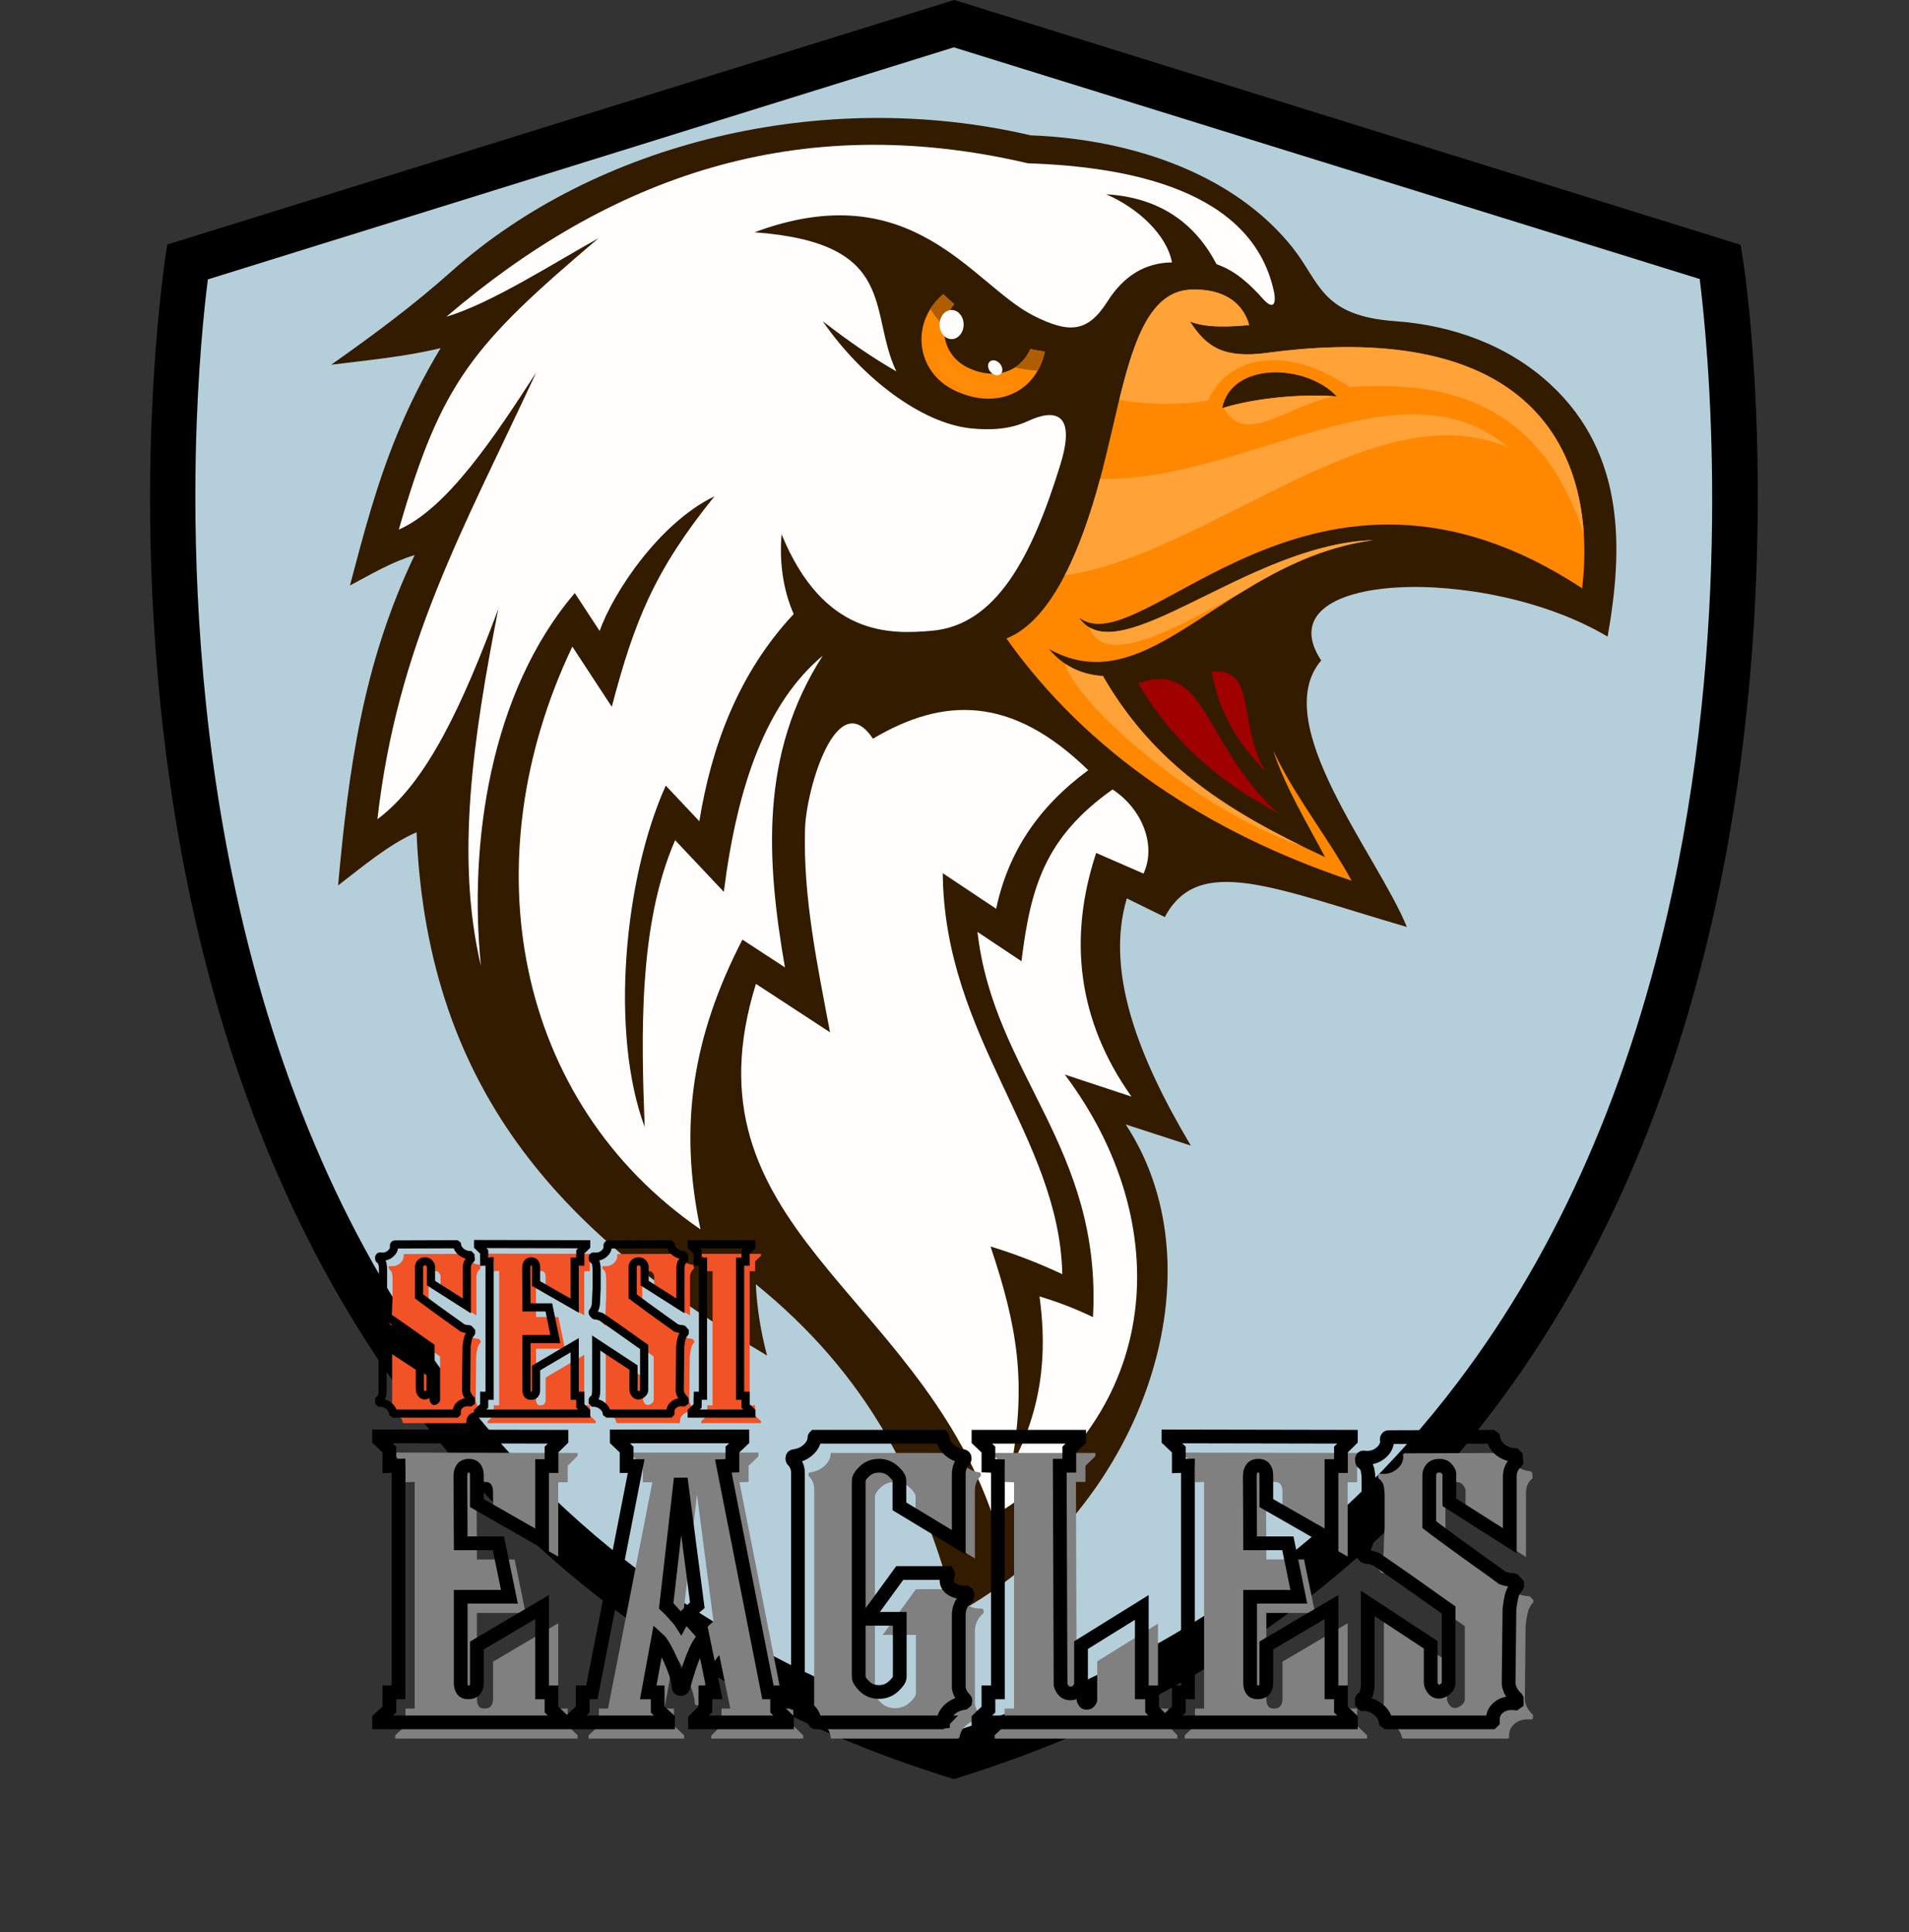 <svg xmlns="http://www.w3.org/2000/svg" xmlns:xlink="http://www.w3.org/1999/xlink" width="1081" zoomAndPan="magnify" viewBox="0 0 810.75 820.5" height="1094" preserveAspectRatio="xMidYMid meet" version="1.0"><rect x="0" y="0" width="810.75" height="820.5" fill="#333333" stroke="none"/><defs><g/><clipPath id="1e92b570e3"><path d="M 63 0 L 747 0 L 747 755.539 L 63 755.539 Z M 63 0 " clip-rule="nonzero"/></clipPath><clipPath id="f87f52f73d"><path d="M 140.605 50 L 687 50 L 687 685.148 L 140.605 685.148 Z M 140.605 50 " clip-rule="nonzero"/></clipPath></defs><path fill="#b5cfda" d="M 730.637 111.242 L 405.074 10.125 L 79.664 111.242 C 79.664 111.242 0.465 618.93 405.074 745.586 C 809.836 618.93 730.637 111.242 730.637 111.242 Z M 730.637 111.242 " fill-opacity="1" fill-rule="nonzero"/><path fill="#000000" d="M 405.074 747.098 L 404.621 746.949 C 311.973 717.93 237.156 666.539 182.289 593.84 C 138.309 535.801 107.02 464.312 89.035 381.184 C 58.504 239.863 77.852 112.148 78 110.938 L 78.152 110.031 L 405.074 8.465 L 405.527 8.613 L 731.996 110.031 L 732.148 110.938 C 732.301 112.148 751.645 239.711 721.113 381.184 C 703.129 464.312 671.844 535.801 627.859 593.84 C 572.996 666.391 498.18 717.93 405.527 746.949 Z M 81.023 112.449 C 79.363 124.238 63.191 246.211 92.211 380.73 C 110.043 463.402 141.18 534.594 184.859 592.176 C 239.27 664.121 313.48 715.207 405.227 743.926 C 496.969 715.059 571.18 663.969 625.594 592.027 C 669.273 534.289 700.406 463.102 718.242 380.426 C 747.262 245.91 731.09 123.938 729.426 112.148 L 405.074 11.637 Z M 81.023 112.449 " fill-opacity="1" fill-rule="nonzero"/><g clip-path="url(#1e92b570e3)"><path fill="#000000" d="M 746.355 192.406 C 745.297 142.68 740.461 111.09 740.16 109.879 L 739.25 103.984 L 406.285 0.301 L 405.227 0 L 71.051 103.836 L 70.141 109.73 C 69.992 111.09 65.156 142.828 63.945 192.254 C 62.887 238.051 65.156 308.18 81.176 382.844 C 99.312 467.184 131.203 539.73 175.793 598.676 C 231.715 672.586 307.891 725.031 402.203 754.656 L 405.074 755.562 L 407.945 754.656 C 502.262 725.184 578.438 672.738 634.359 598.676 C 678.945 539.73 710.836 467.031 728.973 382.844 C 745.145 308.332 747.262 238.051 746.355 192.406 Z M 405.074 20.102 L 721.871 118.496 C 725.195 145.25 736.531 256.641 710.23 378.766 C 692.699 460.23 662.02 530.359 619.094 587.039 C 566.191 657.02 494.25 706.895 405.227 735.309 C 316.203 706.895 244.41 657.02 191.512 587.191 C 148.586 530.512 117.902 460.531 100.219 379.066 C 84.352 306.367 82.234 237.898 83.141 193.16 C 83.895 157.039 86.77 130.438 88.281 118.648 Z M 405.074 20.102 " fill-opacity="1" fill-rule="nonzero"/></g><g clip-path="url(#f87f52f73d)"><path fill="#331b00" d="M 325.75 575.656 C 323.102 565.559 321.465 555.465 320.992 545.367 C 368.242 583.758 391.07 627.98 406.078 685.172 C 483.371 643.352 520.508 542.012 478.094 477.527 L 505.758 486.52 C 483.375 448.914 469.316 412.551 478.559 381.535 L 494.699 389.457 C 508.988 362.484 541.004 377.16 597.504 393.68 C 584.965 362.961 538.461 307.059 561.105 280.488 C 535.992 242.352 630.902 239.391 682.754 270.375 C 689.188 233.918 690.652 193.059 658.512 163.27 C 640.836 146.887 617.297 138.164 592.656 136.414 C 561 134.176 560.738 119.992 548.949 105.152 C 524.512 74.379 481.547 59.117 437.758 57.48 C 348.98 36.766 253.047 60.77 192.062 114.965 C 175.102 130.047 159.305 141.707 140.664 154.891 C 156.227 152.949 171.969 151.504 187.133 147.84 C 179.617 160.262 173.59 172.535 168.578 184.707 C 159.91 205.758 154.34 226.953 148.621 248.645 C 157.512 243.941 166.215 238.68 176.102 235.738 C 154.039 281.871 148.074 326.707 143.586 376.027 C 153.785 368.219 164.84 358.75 176.91 353.426 C 181.547 466.609 242.875 526.559 325.75 575.656 " fill-opacity="1" fill-rule="evenodd"/></g><path fill="#9f0000" d="M 542.762 345.324 C 515.668 330.707 498.148 314.664 483.262 290.152 C 512.891 279.965 510.797 316.305 542.762 345.324 Z M 537.281 327.469 C 524.906 305.098 534.207 284.055 514.516 285.145 C 517.836 302.043 524.574 314.383 537.281 327.469 " fill-opacity="1" fill-rule="evenodd"/><path fill="#ff8902" d="M 400.59 124.953 C 402.121 126.383 403.668 127.793 405.23 129.18 C 397.941 137.926 400.176 151.164 411.551 156.379 C 422.934 161.59 433.484 157.766 437.598 148.195 C 439.602 148.68 441.648 149.043 443.754 149.273 C 440.039 166.434 423.715 174.215 405.934 166.07 C 388.602 158.121 386.578 136.719 400.59 124.953 " fill-opacity="1" fill-rule="evenodd"/><path fill="#af5d00" d="M 400.59 124.953 C 402.121 126.383 403.668 127.793 405.23 129.18 C 402.812 132.086 401.445 135.48 401.109 138.918 C 398.906 136.566 396.891 134.004 395.105 131.238 C 396.531 128.953 398.355 126.832 400.59 124.953 Z M 431.051 156.055 C 433.871 154.254 436.141 151.586 437.598 148.195 C 439.602 148.68 441.648 149.043 443.754 149.273 C 443.102 152.281 442.062 154.992 440.699 157.391 C 437.547 157.258 434.309 156.809 431.051 156.055 " fill-opacity="1" fill-rule="evenodd"/><path fill="#ff8800" d="M 583.121 229.383 C 519.645 238.117 488.492 299.551 445.508 275.633 C 451.84 283.203 459.73 286.555 468.414 287.102 C 489.941 324.527 521.047 344.668 562.746 363.98 C 555.09 349.504 545.512 333.629 540.73 318.727 C 545.691 329.449 552.699 340.164 559.785 350.98 C 564.777 358.598 569.801 366.27 574.023 374.004 C 513.113 353.688 461.93 319.789 427.422 271.141 C 447.168 263.441 460.141 231.316 468.367 198.941 C 477.855 161.602 482.387 123.914 505.777 122.988 C 519.578 122.441 527.941 128.551 530.516 138.035 C 523.012 138.762 512.398 139.391 505.371 136.527 C 512.547 147.703 520.004 152.281 538.277 149.828 C 574.801 144.93 620.59 145.363 648.512 171.238 C 671.113 192.191 675.027 223.199 671.953 249.848 C 557.129 174.363 485.023 282.672 458.402 262.375 C 474.68 286.277 530.004 231.098 583.121 229.383 Z M 519.094 173.32 C 533.016 168.996 552.938 167.16 567.668 168.352 C 554.941 154.586 523.027 153.371 519.094 173.32 " fill-opacity="1" fill-rule="evenodd"/><path fill="#ffa238" d="M 475.332 169.789 C 481.602 144.164 488.602 123.668 505.777 122.988 C 519.578 122.441 527.941 128.551 530.516 138.035 C 523.012 138.762 512.398 139.391 505.371 136.527 C 512.547 147.703 520.004 152.281 538.277 149.828 C 574.801 144.93 620.59 145.363 648.512 171.238 C 664.852 186.387 671.426 206.789 672.652 227 C 653.41 167.078 609.035 162.027 573.188 164.406 C 546.172 145.953 521.234 151.258 513.094 170.117 C 502.602 171.836 488.406 172.199 475.332 169.789 Z M 452.16 244.391 C 515.008 234.879 584.23 165.402 640.902 190.184 C 595.18 151.316 528.887 204.539 467.203 203.398 C 463.258 218.109 458.305 232.531 452.16 244.391 Z M 452.582 282.02 C 457.379 285.184 462.723 286.742 468.414 287.102 C 488.18 321.461 516.016 341.246 552.699 359.199 C 505.32 342.984 455.52 296.59 452.473 282.004 Z M 583.121 229.383 C 561.07 232.414 542.926 241.809 526.824 251.773 C 499.777 266.652 468.961 284.043 462.719 266.473 C 482.977 278.285 533.988 230.969 583.121 229.383 Z M 566.883 168.293 C 552.422 167.242 533.266 169.023 519.621 173.164 C 528.855 189.82 546.051 172.406 566.883 168.293 " fill-opacity="1" fill-rule="evenodd"/><path fill="#fffefd" d="M 536.527 127.062 C 531.012 120.953 525.039 115.113 516.652 112.191 C 507.91 95.41 493.141 83.863 469.762 82.504 C 483.188 88.254 495.504 99.652 497.738 111.434 C 486.457 111.582 477.316 116.992 470.262 128.129 C 461.98 141.191 454.055 141.797 438.699 133.93 C 412.965 120.742 387.496 73.66 320.445 98.645 C 381.965 103.168 368.602 132.332 380.664 157.707 C 370.875 152.145 360.422 144.922 349.43 136.434 C 366.184 160.73 391.438 179.707 412.168 181.898 C 420.914 182.82 429.207 182.238 436.406 178.883 C 448.328 173.316 457.066 175.465 450.344 197.277 C 438.168 236.828 422.969 265.512 395.734 267.879 C 377.875 269.438 349.75 270.289 331.938 226.895 C 330.898 239.414 332.789 250.984 337.082 260.781 C 313.574 285.852 302.094 317.199 297.012 348.758 L 282.746 333.629 C 265.012 373.008 258.98 438.766 273.801 478.625 C 272.336 440.289 271.039 392.754 286.727 356.816 L 307.406 378.75 C 313.129 333.426 325.48 298.457 349.422 278.457 C 322.582 320.141 325.488 365.332 333.359 410.828 L 315.309 399.027 C 294.09 440.109 288.168 478.129 297.488 522.09 C 218.727 467.91 199.59 365.914 243.078 274.605 L 259.82 300.16 C 269.457 263.656 277.898 242.41 303.441 210.773 C 279.84 222.137 260.16 252.145 254.672 267.977 L 244.113 251.859 C 208.055 294.094 199.027 358.496 204.246 410.18 C 193.453 364.414 200.777 314.227 211.617 258.637 C 196.371 299.5 181.297 332.285 160.281 347.914 C 168.777 273.508 196.59 225.25 227.723 158.195 C 210.059 185.484 189.977 215.867 169.363 224.906 C 187.504 161.992 200.574 146.648 254.203 101.164 C 236.492 110.914 208.406 129.016 189.617 134.477 C 258.762 75.484 338.402 46.363 436.559 69.355 C 479.137 70.734 531.391 80.594 540.93 123.324 C 542.227 129.129 540.781 131.766 536.527 127.062 Z M 462.18 327.082 C 429.547 295.301 400.734 295.934 370.734 313.715 C 355.414 290.676 342.41 335.121 341.898 351.879 C 341.012 380.875 347.141 409.855 352.512 438.398 L 321.051 417.832 C 288.977 520.797 388.742 547.848 421.699 643.895 C 494.223 600.824 499.602 519.371 452.207 456.34 L 480.543 465.703 C 457.57 433.391 453.609 398.316 465.543 362.23 L 485.645 370.988 C 491.152 359.254 485.324 343.68 472.504 335.266 C 443.754 355.68 437.738 376.637 433.809 408.215 L 415.137 395.773 C 422.039 456.324 468.07 486.91 464.195 559.359 C 456.621 555.711 449.047 552.812 441.48 550.578 C 443.801 567.832 445.121 594.148 429.48 622.688 C 435.988 586.922 432.09 563.285 420.672 529.344 C 430.582 532.383 440.707 536.199 451.16 541.121 C 449.945 482.953 401.008 440.684 400.387 370.828 L 423.062 385.93 C 428.199 361.836 440.938 342.719 462.18 327.082 " fill-opacity="1" fill-rule="evenodd"/><path fill="#ff8d0a" d="M 431.176 163.414 C 415.262 163.871 405.887 160.527 397.965 147.93 C 395.828 164.594 415.891 171.102 431.176 163.414 " fill-opacity="1" fill-rule="evenodd"/><path fill="#fffefd" d="M 404.148 131.652 C 401.32 131.652 399.035 134.418 399.035 137.832 C 399.035 141.242 401.32 144.012 404.148 144.012 C 406.965 144.012 409.254 141.242 409.254 137.832 C 409.254 134.418 406.965 131.652 404.148 131.652 " fill-opacity="1" fill-rule="evenodd"/><path fill="#fffefd" d="M 420.922 153.199 C 419.555 153.785 419.223 155.613 420.184 157.266 C 421.148 158.926 423.035 159.785 424.41 159.191 C 425.773 158.598 426.105 156.777 425.145 155.121 C 424.184 153.461 422.297 152.602 420.922 153.199 " fill-opacity="1" fill-rule="evenodd"/><g fill="#f15226" fill-opacity="1"><g transform="translate(165.075, 604.388)"><g><path d="M 37.984 -35.859 L 38.25 -35.766 L 39.094 -34.844 L 39.094 -34.391 L 39 -34.203 C 38.383 -33.586 37.953 -32.77 37.703 -31.75 C 37.453 -30.738 37.27 -29.648 37.156 -28.484 L 36.969 -10.422 C 36.906 -9.617 37.055 -8.832 37.422 -8.062 C 37.797 -7.289 38.289 -6.629 38.906 -6.078 L 39 -5.906 L 39 -5.062 L 38.625 -4.797 C 36.969 -4.973 35.613 -4.66 34.562 -3.859 C 33.52 -3.066 33 -2.055 33 -0.828 L 33 -0.281 L 32.719 0 L 6.359 0 L 5.984 -0.281 C 5.805 -1.383 5.223 -2.348 4.234 -3.172 C 3.254 -4.004 2.086 -4.484 0.734 -4.609 L 0.375 -4.609 L 0 -4.984 L 0 -5.719 L 0.094 -5.906 C 0.707 -6.332 1.086 -6.898 1.234 -7.609 C 1.391 -8.316 1.469 -9.066 1.469 -9.859 L 1.469 -29.953 L 17.328 -19.547 L 17.328 -10.047 C 17.328 -9.797 17.406 -9.488 17.562 -9.125 C 17.719 -8.758 17.914 -8.453 18.156 -8.203 C 18.832 -7.586 19.613 -7.539 20.5 -8.062 C 21.395 -8.582 21.844 -9.211 21.844 -9.953 L 21.844 -28.297 C 21.844 -28.297 21.32 -28.664 20.281 -29.406 C 19.238 -30.145 17.898 -31.098 16.266 -32.266 C 14.641 -33.43 12.969 -34.613 11.25 -35.812 C 9.531 -37.008 7.977 -38.082 6.594 -39.031 C 5.207 -39.988 4.238 -40.648 3.688 -41.016 C 3.258 -41.203 2.812 -41.359 2.344 -41.484 C 1.883 -41.609 1.473 -41.672 1.109 -41.672 C 1.047 -41.672 0.953 -41.703 0.828 -41.766 L 0.094 -42.594 C 0.031 -42.594 0 -42.656 0 -42.781 L 0 -43.047 L 0.094 -43.234 C 0.945 -44.273 1.391 -45.703 1.422 -47.516 C 1.453 -49.328 1.531 -51.156 1.656 -53 L 1.656 -61.219 C 1.656 -62.07 1.578 -62.867 1.422 -63.609 C 1.273 -64.348 0.863 -64.961 0.188 -65.453 C 0.062 -65.516 0 -65.789 0 -66.281 C 0.062 -66.594 0.211 -66.734 0.453 -66.703 C 0.703 -66.672 0.828 -66.656 0.828 -66.656 C 2.305 -66.531 3.598 -66.91 4.703 -67.797 C 5.805 -68.691 6.359 -69.754 6.359 -70.984 C 6.359 -71.109 6.328 -71.234 6.266 -71.359 C 6.266 -71.473 6.328 -71.594 6.453 -71.719 C 6.516 -71.781 6.641 -71.812 6.828 -71.812 L 32.719 -71.906 L 33.094 -71.625 C 33.281 -70.457 33.863 -69.473 34.844 -68.672 C 35.832 -67.879 37 -67.422 38.344 -67.297 L 38.438 -67.297 L 38.812 -66.922 L 38.906 -65.641 L 38.812 -65.453 C 37.77 -64.586 37.25 -63.359 37.25 -61.766 L 37.25 -45.719 L 22.031 -55.406 L 22.031 -62.688 C 21.969 -62.988 21.734 -63.383 21.328 -63.875 C 20.93 -64.375 20.336 -64.625 19.547 -64.625 C 18.617 -64.625 17.957 -64.363 17.562 -63.844 C 17.164 -63.32 16.969 -62.812 16.969 -62.312 L 16.969 -49.781 C 16.969 -49.781 17.582 -49.316 18.812 -48.391 C 20.039 -47.473 21.562 -46.352 23.375 -45.031 C 25.188 -43.707 27.016 -42.383 28.859 -41.062 C 30.703 -39.75 32.254 -38.645 33.516 -37.75 C 34.773 -36.852 35.43 -36.379 35.484 -36.328 C 36.41 -36.016 37.242 -35.859 37.984 -35.859 Z M 37.984 -35.859 "/></g></g></g><g fill="#f15226" fill-opacity="1"><g transform="translate(207.115, 604.388)"><g><path d="M 4.891 -7.562 L 4.891 -64.625 L 2.578 -64.531 L 2.578 -68.672 L 0 -71.172 L 0 -72 L 45.906 -71.906 L 45.906 -71.172 L 43.422 -68.672 L 43.422 -64.531 L 41.016 -64.531 L 41.016 -45.812 L 24.609 -55.219 L 24.609 -62.141 C 24.609 -62.141 24.594 -62.352 24.562 -62.781 C 24.531 -63.207 24.375 -63.617 24.094 -64.016 C 23.82 -64.422 23.316 -64.625 22.578 -64.625 C 21.848 -64.625 21.328 -64.391 21.016 -63.922 C 20.711 -63.461 20.547 -63.004 20.516 -62.547 C 20.484 -62.086 20.469 -61.859 20.469 -61.859 L 20.562 -45.078 L 30.047 -45.078 L 32.812 -31.625 L 20.562 -31.625 L 20.562 -9.859 C 20.562 -9.859 20.578 -9.672 20.609 -9.297 C 20.641 -8.93 20.773 -8.551 21.016 -8.156 C 21.266 -7.758 21.727 -7.562 22.406 -7.562 C 23.195 -7.562 23.742 -7.758 24.047 -8.156 C 24.359 -8.551 24.531 -8.93 24.562 -9.297 C 24.594 -9.672 24.609 -9.859 24.609 -9.859 L 24.609 -19.359 L 41.016 -29.031 L 41.016 -7.562 L 43.422 -7.562 L 43.422 -3.219 L 45.906 -0.828 L 45.906 0 L 0 0 L 0 -0.828 L 2.578 -3.219 L 2.578 -7.562 Z M 4.891 -7.562 "/></g></g></g><g fill="#f15226" fill-opacity="1"><g transform="translate(255.792, 604.388)"><g><path d="M 37.984 -35.859 L 38.25 -35.766 L 39.094 -34.844 L 39.094 -34.391 L 39 -34.203 C 38.383 -33.586 37.953 -32.77 37.703 -31.75 C 37.453 -30.738 37.27 -29.648 37.156 -28.484 L 36.969 -10.422 C 36.906 -9.617 37.055 -8.832 37.422 -8.062 C 37.797 -7.289 38.289 -6.629 38.906 -6.078 L 39 -5.906 L 39 -5.062 L 38.625 -4.797 C 36.969 -4.973 35.613 -4.66 34.562 -3.859 C 33.52 -3.066 33 -2.055 33 -0.828 L 33 -0.281 L 32.719 0 L 6.359 0 L 5.984 -0.281 C 5.805 -1.383 5.223 -2.348 4.234 -3.172 C 3.254 -4.004 2.086 -4.484 0.734 -4.609 L 0.375 -4.609 L 0 -4.984 L 0 -5.719 L 0.094 -5.906 C 0.707 -6.332 1.086 -6.898 1.234 -7.609 C 1.391 -8.316 1.469 -9.066 1.469 -9.859 L 1.469 -29.953 L 17.328 -19.547 L 17.328 -10.047 C 17.328 -9.797 17.406 -9.488 17.562 -9.125 C 17.719 -8.758 17.914 -8.453 18.156 -8.203 C 18.832 -7.586 19.613 -7.539 20.5 -8.062 C 21.395 -8.582 21.844 -9.211 21.844 -9.953 L 21.844 -28.297 C 21.844 -28.297 21.32 -28.664 20.281 -29.406 C 19.238 -30.145 17.898 -31.098 16.266 -32.266 C 14.641 -33.43 12.969 -34.613 11.25 -35.812 C 9.531 -37.008 7.977 -38.082 6.594 -39.031 C 5.207 -39.988 4.238 -40.648 3.688 -41.016 C 3.258 -41.203 2.812 -41.359 2.344 -41.484 C 1.883 -41.609 1.473 -41.672 1.109 -41.672 C 1.047 -41.672 0.953 -41.703 0.828 -41.766 L 0.094 -42.594 C 0.031 -42.594 0 -42.656 0 -42.781 L 0 -43.047 L 0.094 -43.234 C 0.945 -44.273 1.391 -45.703 1.422 -47.516 C 1.453 -49.328 1.531 -51.156 1.656 -53 L 1.656 -61.219 C 1.656 -62.07 1.578 -62.867 1.422 -63.609 C 1.273 -64.348 0.863 -64.961 0.188 -65.453 C 0.062 -65.516 0 -65.789 0 -66.281 C 0.062 -66.594 0.211 -66.734 0.453 -66.703 C 0.703 -66.672 0.828 -66.656 0.828 -66.656 C 2.305 -66.531 3.598 -66.91 4.703 -67.797 C 5.805 -68.691 6.359 -69.754 6.359 -70.984 C 6.359 -71.109 6.328 -71.234 6.266 -71.359 C 6.266 -71.473 6.328 -71.594 6.453 -71.719 C 6.516 -71.781 6.641 -71.812 6.828 -71.812 L 32.719 -71.906 L 33.094 -71.625 C 33.281 -70.457 33.863 -69.473 34.844 -68.672 C 35.832 -67.879 37 -67.422 38.344 -67.297 L 38.438 -67.297 L 38.812 -66.922 L 38.906 -65.641 L 38.812 -65.453 C 37.77 -64.586 37.25 -63.359 37.25 -61.766 L 37.25 -45.719 L 22.031 -55.406 L 22.031 -62.688 C 21.969 -62.988 21.734 -63.383 21.328 -63.875 C 20.93 -64.375 20.336 -64.625 19.547 -64.625 C 18.617 -64.625 17.957 -64.363 17.562 -63.844 C 17.164 -63.32 16.969 -62.812 16.969 -62.312 L 16.969 -49.781 C 16.969 -49.781 17.582 -49.316 18.812 -48.391 C 20.039 -47.473 21.562 -46.352 23.375 -45.031 C 25.188 -43.707 27.016 -42.383 28.859 -41.062 C 30.703 -39.75 32.254 -38.645 33.516 -37.75 C 34.773 -36.852 35.43 -36.379 35.484 -36.328 C 36.41 -36.016 37.242 -35.859 37.984 -35.859 Z M 37.984 -35.859 "/></g></g></g><g fill="#f15226" fill-opacity="1"><g transform="translate(297.832, 604.388)"><g><path d="M 2.484 -68.672 L 0 -71.078 L 0 -71.906 L 25.344 -71.906 L 25.344 -71.078 L 22.859 -68.672 L 22.859 -64.531 L 20.562 -64.531 L 20.562 -7.562 L 22.859 -7.562 L 22.859 -3.219 L 25.344 -0.828 L 25.344 0 L 0 0 L 0 -0.828 L 2.484 -3.219 L 2.578 -7.562 L 4.797 -7.562 L 4.797 -64.531 L 2.484 -64.531 Z M 2.484 -68.672 "/></g></g></g><path stroke-linecap="butt" transform="matrix(0.766, 0, 0, 0.766, 161.001, 508.397)" fill="none" stroke-linejoin="miter" d="M 49.604 73.188 L 49.956 73.306 L 51.042 74.514 L 51.042 75.101 L 50.925 75.335 C 50.119 76.136 49.553 77.207 49.221 78.538 C 48.905 79.869 48.671 81.292 48.512 82.796 L 48.252 106.393 C 48.171 107.433 48.375 108.463 48.869 109.478 C 49.359 110.478 50.002 111.34 50.807 112.064 L 50.925 112.303 L 50.925 113.39 L 50.425 113.742 C 48.268 113.507 46.508 113.91 45.136 114.945 C 43.765 115.985 43.076 117.306 43.076 118.913 L 43.076 119.647 L 42.724 119.999 L 8.316 119.999 L 7.817 119.647 C 7.582 118.199 6.817 116.934 5.527 115.858 C 4.252 114.761 2.732 114.134 0.968 113.976 L 0.468 113.976 L -0.001 113.507 L -0.001 112.538 L 0.116 112.303 C 0.922 111.732 1.421 110.988 1.615 110.07 C 1.829 109.147 1.942 108.168 1.942 107.127 L 1.942 80.889 L 22.626 94.495 L 22.626 106.893 C 22.626 107.209 22.723 107.612 22.922 108.101 C 23.136 108.57 23.401 108.963 23.712 109.274 C 24.595 110.08 25.615 110.146 26.767 109.478 C 27.945 108.795 28.532 107.974 28.532 107.01 L 28.532 83.062 C 28.532 83.062 27.848 82.582 26.476 81.623 C 25.105 80.644 23.35 79.4 21.214 77.89 C 19.102 76.366 16.914 74.815 14.665 73.25 C 12.432 71.684 10.412 70.282 8.612 69.047 C 6.807 67.793 5.542 66.921 4.818 66.431 C 4.252 66.197 3.665 66.003 3.058 65.845 C 2.467 65.687 1.931 65.61 1.442 65.61 C 1.36 65.61 1.243 65.569 1.085 65.493 L 0.116 64.402 C 0.039 64.402 -0.001 64.315 -0.001 64.142 L -0.001 63.785 L 0.116 63.55 C 1.233 62.178 1.814 60.322 1.85 57.971 C 1.911 55.599 2.018 53.208 2.176 50.801 L 2.176 40.076 C 2.176 38.959 2.069 37.919 1.85 36.96 C 1.656 36.001 1.115 35.195 0.233 34.548 C 0.08 34.471 -0.001 34.109 -0.001 33.461 C 0.08 33.069 0.274 32.895 0.59 32.931 C 0.922 32.972 1.085 32.992 1.085 32.992 C 3.007 33.15 4.69 32.651 6.144 31.493 C 7.592 30.32 8.316 28.928 8.316 27.321 C 8.316 27.163 8.275 27.005 8.199 26.852 C 8.199 26.694 8.275 26.526 8.434 26.352 C 8.51 26.271 8.668 26.235 8.903 26.235 L 42.724 26.118 L 43.193 26.47 C 43.448 27.995 44.213 29.29 45.488 30.346 C 46.779 31.386 48.308 31.983 50.073 32.141 L 50.19 32.141 L 50.659 32.61 L 50.807 34.313 L 50.659 34.548 C 49.308 35.665 48.63 37.271 48.63 39.367 L 48.63 60.291 L 28.766 47.654 L 28.766 38.163 C 28.69 37.75 28.384 37.235 27.858 36.608 C 27.349 35.96 26.563 35.634 25.507 35.634 C 24.309 35.634 23.447 35.981 22.922 36.664 C 22.412 37.332 22.157 37.985 22.157 38.633 L 22.157 55.003 C 22.157 55.003 22.958 55.61 24.564 56.823 C 26.17 58.017 28.149 59.475 30.5 61.199 C 32.872 62.923 35.263 64.646 37.67 66.375 C 40.083 68.099 42.107 69.547 43.754 70.72 C 45.402 71.878 46.263 72.495 46.34 72.571 C 47.533 72.984 48.62 73.188 49.604 73.188 Z M 61.262 110.126 L 61.262 35.634 L 58.263 35.756 L 58.263 30.32 L 54.882 27.087 L 54.882 26.001 L 114.829 26.118 L 114.829 27.087 L 111.566 30.32 L 111.566 35.756 L 108.455 35.756 L 108.455 60.174 L 87.031 47.919 L 87.031 38.867 C 87.031 38.867 87.01 38.597 86.97 38.046 C 86.934 37.48 86.725 36.94 86.352 36.43 C 86.001 35.899 85.348 35.634 84.384 35.634 C 83.405 35.634 82.711 35.94 82.298 36.547 C 81.911 37.133 81.691 37.73 81.656 38.342 C 81.615 38.949 81.594 39.25 81.594 39.25 L 81.712 61.143 L 94.114 61.143 L 97.725 78.717 L 81.712 78.717 L 81.712 107.127 C 81.712 107.127 81.732 107.372 81.773 107.862 C 81.829 108.336 82.018 108.836 82.329 109.361 C 82.645 109.871 83.242 110.126 84.124 110.126 C 85.18 110.126 85.904 109.871 86.296 109.361 C 86.709 108.836 86.934 108.336 86.97 107.862 C 87.01 107.372 87.031 107.127 87.031 107.127 L 87.031 94.73 L 108.455 82.093 L 108.455 110.126 L 111.566 110.126 L 111.566 115.797 L 114.829 118.913 L 114.829 119.999 L 54.882 119.999 L 54.882 118.913 L 58.263 115.797 L 58.263 110.126 Z M 168.035 73.188 L 168.387 73.306 L 169.473 74.514 L 169.473 75.101 L 169.356 75.335 C 168.555 76.136 167.984 77.207 167.652 78.538 C 167.341 79.869 167.107 81.292 166.949 82.796 L 166.684 106.393 C 166.607 107.433 166.811 108.463 167.301 109.478 C 167.79 110.478 168.438 111.34 169.238 112.064 L 169.356 112.303 L 169.356 113.39 L 168.856 113.742 C 166.704 113.507 164.939 113.91 163.568 114.945 C 162.196 115.985 161.512 117.306 161.512 118.913 L 161.512 119.647 L 161.161 119.999 L 126.747 119.999 L 126.248 119.647 C 126.013 118.199 125.253 116.934 123.958 115.858 C 122.683 114.761 121.168 114.134 119.404 113.976 L 118.904 113.976 L 118.435 113.507 L 118.435 112.538 L 118.552 112.303 C 119.353 111.732 119.853 110.988 120.052 110.07 C 120.266 109.147 120.373 108.168 120.373 107.127 L 120.373 80.889 L 141.062 94.495 L 141.062 106.893 C 141.062 107.209 141.159 107.612 141.353 108.101 C 141.567 108.57 141.833 108.963 142.149 109.274 C 143.031 110.08 144.046 110.146 145.203 109.478 C 146.376 108.795 146.968 107.974 146.968 107.01 L 146.968 83.062 C 146.968 83.062 146.279 82.582 144.908 81.623 C 143.536 80.644 141.787 79.4 139.65 77.89 C 137.533 76.366 135.351 74.815 133.097 73.25 C 130.863 71.684 128.843 70.282 127.043 69.047 C 125.243 67.793 123.978 66.921 123.254 66.431 C 122.683 66.197 122.097 66.003 121.49 65.845 C 120.903 65.687 120.363 65.61 119.873 65.61 C 119.797 65.61 119.679 65.569 119.521 65.493 L 118.552 64.402 C 118.471 64.402 118.435 64.315 118.435 64.142 L 118.435 63.785 L 118.552 63.55 C 119.669 62.178 120.245 60.322 120.286 57.971 C 120.342 55.599 120.449 53.208 120.607 50.801 L 120.607 40.076 C 120.607 38.959 120.5 37.919 120.286 36.96 C 120.087 36.001 119.552 35.195 118.669 34.548 C 118.511 34.471 118.435 34.109 118.435 33.461 C 118.511 33.069 118.71 32.895 119.021 32.931 C 119.353 32.972 119.521 32.992 119.521 32.992 C 121.439 33.15 123.127 32.651 124.575 31.493 C 126.023 30.32 126.747 28.928 126.747 27.321 C 126.747 27.163 126.712 27.005 126.63 26.852 C 126.63 26.694 126.712 26.526 126.865 26.352 C 126.946 26.271 127.104 26.235 127.339 26.235 L 161.161 26.118 L 161.63 26.47 C 161.885 27.995 162.65 29.29 163.919 30.346 C 165.215 31.386 166.745 31.983 168.504 32.141 L 168.621 32.141 L 169.091 32.61 L 169.238 34.313 L 169.091 34.548 C 167.739 35.665 167.066 37.271 167.066 39.367 L 167.066 60.291 L 147.203 47.654 L 147.203 38.163 C 147.121 37.75 146.82 37.235 146.29 36.608 C 145.78 35.96 144.999 35.634 143.939 35.634 C 142.745 35.634 141.884 35.981 141.353 36.664 C 140.843 37.332 140.588 37.985 140.588 38.633 L 140.588 55.003 C 140.588 55.003 141.394 55.61 143 56.823 C 144.607 58.017 146.585 59.475 148.936 61.199 C 151.308 62.923 153.694 64.646 156.107 66.375 C 158.514 68.099 160.543 69.547 162.186 70.72 C 163.833 71.878 164.695 72.495 164.771 72.571 C 165.97 72.984 167.056 73.188 168.035 73.188 Z M 176.577 30.32 L 173.318 27.204 L 173.318 26.118 L 206.405 26.118 L 206.405 27.204 L 203.172 30.32 L 203.172 35.756 L 200.148 35.756 L 200.148 110.126 L 203.172 110.126 L 203.172 115.797 L 206.405 118.913 L 206.405 119.999 L 173.318 119.999 L 173.318 118.913 L 176.577 115.797 L 176.694 110.126 L 179.576 110.126 L 179.576 35.756 L 176.577 35.756 Z M 176.577 30.32 " stroke="#000000" stroke-width="4.514" stroke-opacity="1" stroke-miterlimit="4"/><g fill="#808080" fill-opacity="1"><g transform="translate(167.874, 738.335)"><g><path d="M 8.234 -12.75 L 8.234 -109 L 4.359 -108.844 L 4.359 -115.844 L 0 -120.047 L 0 -121.453 L 77.438 -121.297 L 77.438 -120.047 L 73.234 -115.844 L 73.234 -108.844 L 69.203 -108.844 L 69.203 -77.281 L 41.516 -93.141 L 41.516 -104.812 C 41.516 -104.812 41.488 -105.172 41.438 -105.891 C 41.383 -106.617 41.125 -107.316 40.656 -107.984 C 40.195 -108.66 39.344 -109 38.094 -109 C 36.852 -109 35.973 -108.609 35.453 -107.828 C 34.93 -107.055 34.645 -106.281 34.594 -105.5 C 34.539 -104.727 34.516 -104.344 34.516 -104.344 L 34.672 -76.047 L 50.688 -76.047 L 55.359 -53.344 L 34.672 -53.344 L 34.672 -16.641 C 34.672 -16.641 34.695 -16.328 34.75 -15.703 C 34.801 -15.078 35.035 -14.426 35.453 -13.75 C 35.867 -13.082 36.645 -12.75 37.781 -12.75 C 39.133 -12.75 40.066 -13.082 40.578 -13.75 C 41.098 -14.426 41.383 -15.078 41.438 -15.703 C 41.488 -16.328 41.516 -16.641 41.516 -16.641 L 41.516 -32.656 L 69.203 -48.984 L 69.203 -12.75 L 73.234 -12.75 L 73.234 -5.438 L 77.438 -1.406 L 77.438 0 L 0 0 L 0 -1.406 L 4.359 -5.438 L 4.359 -12.75 Z M 8.234 -12.75 "/></g></g></g><g fill="#808080" fill-opacity="1"><g transform="translate(249.981, 738.335)"><g><path d="M 86.922 -5.438 L 91.125 -1.406 L 91.125 0 L 52.094 0 L 52.094 -1.25 L 56.453 -5.594 L 56.453 -12.75 L 60.172 -12.75 L 55.516 -35.453 C 54.367 -34.316 53.301 -32.633 52.312 -30.406 C 51.332 -28.176 50.453 -25.895 49.672 -23.562 C 48.898 -21.227 48.281 -19.203 47.812 -17.484 C 47.344 -15.773 47.109 -14.922 47.109 -14.922 C 46.91 -14.41 46.551 -14.156 46.031 -14.156 C 45.406 -14.156 45.094 -14.461 45.094 -15.078 C 44.988 -17.047 44.391 -19.484 43.297 -22.391 C 42.211 -25.297 41.02 -27.988 39.719 -30.469 C 38.426 -32.957 37.316 -34.617 36.391 -35.453 L 32.188 -12.75 L 36.234 -12.75 L 36.234 -5.438 L 40.578 -1.406 L 40.578 0 L 0 0 L 0 -1.406 L 4.359 -5.438 L 4.359 -12.75 L 8.234 -12.75 L 27.062 -108.844 L 23.016 -108.844 L 23.016 -115.844 L 18.812 -119.891 L 18.812 -121.453 L 72.156 -121.453 L 72.156 -119.891 L 67.953 -115.844 L 67.953 -109 L 64.062 -108.844 L 83.031 -12.75 L 86.922 -12.75 Z M 46.031 -42.609 C 46.344 -43.234 46.961 -44.008 47.891 -44.938 C 48.828 -45.875 49.785 -46.805 50.766 -47.734 C 51.754 -48.672 52.508 -49.348 53.031 -49.766 L 46.031 -103.562 L 39.812 -49.453 C 40.633 -48.723 41.77 -47.555 43.219 -45.953 C 44.676 -44.348 45.613 -43.234 46.031 -42.609 Z M 46.031 -42.609 "/></g></g></g><g fill="#808080" fill-opacity="1"><g transform="translate(344.996, 738.335)"><g><path d="M 72 -55.203 L 72.625 -54.734 C 72.82 -54.316 72.844 -53.926 72.688 -53.562 C 72.539 -53.207 72.469 -53.031 72.469 -53.031 C 70.188 -51.062 69.047 -48.57 69.047 -45.562 L 69.047 -14.609 C 69.359 -12.848 70.188 -11.297 71.531 -9.953 C 71.531 -9.953 71.609 -9.848 71.766 -9.641 C 71.922 -9.43 71.945 -9.117 71.844 -8.703 C 71.738 -8.598 71.609 -8.492 71.453 -8.391 C 71.297 -8.285 71.219 -8.234 71.219 -8.234 C 68.938 -7.93 66.969 -7.051 65.312 -5.594 C 63.656 -4.145 62.723 -2.438 62.516 -0.469 C 62.41 -0.469 62.254 -0.363 62.047 -0.156 C 61.836 0.051 61.785 0.102 61.891 0 L 8.391 0 C 8.391 0 8.336 0 8.234 0 C 8.141 0 8.039 -0.051 7.938 -0.156 C 7.832 -0.258 7.781 -0.336 7.781 -0.391 C 7.781 -0.441 7.781 -0.469 7.781 -0.469 C 7.676 -2.438 6.789 -4.145 5.125 -5.594 C 3.469 -7.051 1.445 -7.93 -0.938 -8.234 C -0.938 -8.234 -1.016 -8.285 -1.172 -8.391 C -1.328 -8.492 -1.457 -8.598 -1.562 -8.703 C -1.656 -9.117 -1.648 -9.43 -1.547 -9.641 C -1.453 -9.848 -1.406 -9.953 -1.406 -9.953 C 0.051 -11.398 0.781 -13.16 0.781 -15.234 L 0.781 -106.047 C 0.781 -108.117 0.051 -109.883 -1.406 -111.344 C -1.406 -111.344 -1.453 -111.441 -1.547 -111.641 C -1.648 -111.848 -1.656 -112.16 -1.562 -112.578 C -1.457 -112.785 -1.328 -112.914 -1.172 -112.969 C -1.016 -113.02 -0.938 -113.047 -0.938 -113.047 C 1.445 -113.359 3.469 -114.266 5.125 -115.766 C 6.789 -117.273 7.676 -118.961 7.781 -120.828 C 7.781 -120.828 7.781 -120.879 7.781 -120.984 C 7.781 -121.086 7.832 -121.191 7.938 -121.297 L 62.047 -121.297 C 62.148 -121.191 62.203 -121.086 62.203 -120.984 C 62.203 -120.879 62.203 -120.828 62.203 -120.828 C 62.41 -118.961 63.344 -117.273 65 -115.766 C 66.656 -114.266 68.625 -113.359 70.906 -113.047 C 70.906 -113.047 70.984 -113.02 71.141 -112.969 C 71.297 -112.914 71.426 -112.785 71.531 -112.578 C 71.633 -112.16 71.633 -111.848 71.531 -111.641 C 71.426 -111.441 71.375 -111.344 71.375 -111.344 C 69.82 -109.781 69.047 -107.805 69.047 -105.422 L 69.047 -76.5 L 43.844 -91.75 L 43.844 -102.781 C 43.844 -103.82 42.988 -105.117 41.281 -106.672 C 39.57 -108.223 37.523 -109 35.141 -109 C 32.754 -109 30.734 -108.223 29.078 -106.672 C 27.422 -105.117 26.594 -103.77 26.594 -102.625 L 26.594 -19.281 C 26.594 -18.25 27.422 -16.926 29.078 -15.312 C 30.734 -13.707 32.754 -12.906 35.141 -12.906 C 37.523 -12.906 39.598 -13.707 41.359 -15.312 C 43.117 -16.926 44 -18.25 44 -19.281 L 44 -44 L 29.859 -44 L 44 -63.438 L 64.219 -63.438 L 64.531 -62.828 C 64.531 -62.516 64.426 -62.254 64.219 -62.047 C 63.5 -60.078 63.891 -58.441 65.391 -57.141 C 66.891 -55.848 68.883 -55.203 71.375 -55.203 Z M 72 -55.203 "/></g></g></g><g fill="#808080" fill-opacity="1"><g transform="translate(422.438, 738.335)"><g><path d="M 73.703 -12.75 L 73.703 -5.438 L 77.594 -1.406 L 77.594 0 L 0 0 L 0 -1.406 L 4.203 -5.438 L 4.203 -12.75 L 8.234 -12.75 L 8.234 -108.844 L 4.203 -109 L 4.203 -115.844 L 0 -119.891 L 0 -121.297 L 42.766 -121.297 L 42.766 -119.891 L 38.562 -115.844 L 38.562 -109 L 34.516 -109 L 34.828 -16.016 C 35.035 -15.18 35.477 -14.348 36.156 -13.516 C 36.832 -12.691 37.789 -12.281 39.031 -12.281 C 40.375 -12.281 41.438 -12.719 42.219 -13.594 C 43 -14.477 43.441 -15.336 43.547 -16.172 L 43.547 -32.812 L 69.359 -48.828 L 69.359 -12.75 Z M 73.703 -12.75 "/></g></g></g><g fill="#808080" fill-opacity="1"><g transform="translate(503.146, 738.335)"><g><path d="M 8.234 -12.75 L 8.234 -109 L 4.359 -108.844 L 4.359 -115.844 L 0 -120.047 L 0 -121.453 L 77.438 -121.297 L 77.438 -120.047 L 73.234 -115.844 L 73.234 -108.844 L 69.203 -108.844 L 69.203 -77.281 L 41.516 -93.141 L 41.516 -104.812 C 41.516 -104.812 41.488 -105.172 41.438 -105.891 C 41.383 -106.617 41.125 -107.316 40.656 -107.984 C 40.195 -108.66 39.344 -109 38.094 -109 C 36.852 -109 35.973 -108.609 35.453 -107.828 C 34.93 -107.055 34.645 -106.281 34.594 -105.5 C 34.539 -104.727 34.516 -104.344 34.516 -104.344 L 34.672 -76.047 L 50.688 -76.047 L 55.359 -53.344 L 34.672 -53.344 L 34.672 -16.641 C 34.672 -16.641 34.695 -16.328 34.75 -15.703 C 34.801 -15.078 35.035 -14.426 35.453 -13.75 C 35.867 -13.082 36.645 -12.75 37.781 -12.75 C 39.133 -12.75 40.066 -13.082 40.578 -13.75 C 41.098 -14.426 41.383 -15.078 41.438 -15.703 C 41.488 -16.328 41.516 -16.641 41.516 -16.641 L 41.516 -32.656 L 69.203 -48.984 L 69.203 -12.75 L 73.234 -12.75 L 73.234 -5.438 L 77.438 -1.406 L 77.438 0 L 0 0 L 0 -1.406 L 4.359 -5.438 L 4.359 -12.75 Z M 8.234 -12.75 "/></g></g></g><g fill="#808080" fill-opacity="1"><g transform="translate(585.253, 738.335)"><g><path d="M 64.062 -60.484 L 64.531 -60.328 L 65.938 -58.781 L 65.938 -58 L 65.781 -57.688 C 64.738 -56.656 64.008 -55.281 63.594 -53.562 C 63.188 -51.852 62.879 -50.016 62.672 -48.047 L 62.359 -17.578 C 62.254 -16.223 62.508 -14.895 63.125 -13.594 C 63.75 -12.301 64.582 -11.191 65.625 -10.266 L 65.781 -9.953 L 65.781 -8.547 L 65.156 -8.094 C 62.352 -8.395 60.07 -7.875 58.312 -6.531 C 56.551 -5.188 55.672 -3.477 55.672 -1.406 L 55.672 -0.469 L 55.203 0 L 10.734 0 L 10.109 -0.469 C 9.797 -2.332 8.812 -3.961 7.156 -5.359 C 5.5 -6.766 3.531 -7.57 1.25 -7.781 L 0.625 -7.781 L 0 -8.391 L 0 -9.641 L 0.156 -9.953 C 1.188 -10.68 1.832 -11.641 2.094 -12.828 C 2.352 -14.016 2.484 -15.285 2.484 -16.641 L 2.484 -50.531 L 29.234 -32.969 L 29.234 -16.953 C 29.234 -16.535 29.363 -16.016 29.625 -15.391 C 29.883 -14.773 30.223 -14.258 30.641 -13.844 C 31.773 -12.801 33.094 -12.719 34.594 -13.594 C 36.102 -14.477 36.859 -15.547 36.859 -16.797 L 36.859 -47.734 C 36.859 -47.734 35.973 -48.352 34.203 -49.594 C 32.441 -50.844 30.188 -52.453 27.438 -54.422 C 24.695 -56.391 21.875 -58.383 18.969 -60.406 C 16.062 -62.426 13.441 -64.238 11.109 -65.844 C 8.785 -67.457 7.156 -68.578 6.219 -69.203 C 5.488 -69.504 4.734 -69.758 3.953 -69.969 C 3.18 -70.176 2.484 -70.281 1.859 -70.281 C 1.754 -70.281 1.602 -70.332 1.406 -70.438 L 0.156 -71.844 C 0.051 -71.844 0 -71.945 0 -72.156 L 0 -72.625 L 0.156 -72.922 C 1.602 -74.691 2.352 -77.102 2.406 -80.156 C 2.457 -83.219 2.586 -86.301 2.797 -89.406 L 2.797 -103.25 C 2.797 -104.695 2.664 -106.039 2.406 -107.281 C 2.145 -108.531 1.445 -109.57 0.312 -110.406 C 0.102 -110.508 0 -110.973 0 -111.797 C 0.102 -112.316 0.363 -112.551 0.781 -112.5 C 1.195 -112.445 1.406 -112.422 1.406 -112.422 C 3.883 -112.211 6.055 -112.859 7.922 -114.359 C 9.797 -115.867 10.734 -117.66 10.734 -119.734 C 10.734 -119.941 10.68 -120.148 10.578 -120.359 C 10.578 -120.566 10.68 -120.773 10.891 -120.984 C 10.992 -121.086 11.195 -121.141 11.5 -121.141 L 55.203 -121.297 L 55.828 -120.828 C 56.141 -118.859 57.125 -117.195 58.781 -115.844 C 60.438 -114.5 62.406 -113.723 64.688 -113.516 L 64.844 -113.516 L 65.469 -112.891 L 65.625 -110.719 L 65.469 -110.406 C 63.707 -108.957 62.828 -106.883 62.828 -104.188 L 62.828 -77.125 L 37.172 -93.453 L 37.172 -105.734 C 37.066 -106.254 36.676 -106.926 36 -107.75 C 35.32 -108.582 34.312 -109 32.969 -109 C 31.414 -109 30.301 -108.555 29.625 -107.672 C 28.945 -106.797 28.609 -105.945 28.609 -105.125 L 28.609 -83.969 C 28.609 -83.969 29.645 -83.191 31.719 -81.641 C 33.789 -80.086 36.352 -78.195 39.406 -75.969 C 42.469 -73.738 45.555 -71.508 48.672 -69.281 C 51.785 -67.051 54.406 -65.18 56.531 -63.672 C 58.656 -62.172 59.77 -61.367 59.875 -61.266 C 61.426 -60.742 62.82 -60.484 64.062 -60.484 Z M 64.062 -60.484 "/></g></g></g><path stroke-linecap="butt" transform="matrix(1.292, 0, 0, 1.292, 161.001, 576.42)" fill="none" stroke-linejoin="miter" d="M 6.375 110.128 L 6.375 35.635 L 3.379 35.753 L 3.379 30.317 L -0.001 27.085 L -0.001 25.999 L 59.944 26.114 L 59.944 27.085 L 56.684 30.317 L 56.684 35.753 L 53.567 35.753 L 53.567 60.173 L 32.147 47.919 L 32.147 38.87 C 32.147 38.87 32.129 38.595 32.089 38.045 C 32.05 37.479 31.844 36.938 31.472 36.43 C 31.119 35.901 30.463 35.635 29.501 35.635 C 28.522 35.635 27.826 35.94 27.415 36.548 C 27.025 37.134 26.807 37.733 26.768 38.341 C 26.732 38.949 26.711 39.251 26.711 39.251 L 26.829 61.143 L 39.227 61.143 L 42.843 78.715 L 26.829 78.715 L 26.829 107.129 C 26.829 107.129 26.847 107.373 26.886 107.863 C 26.947 108.335 27.131 108.834 27.445 109.363 C 27.76 109.871 28.355 110.128 29.238 110.128 C 30.296 110.128 31.022 109.871 31.412 109.363 C 31.823 108.834 32.05 108.335 32.089 107.863 C 32.129 107.373 32.147 107.129 32.147 107.129 L 32.147 94.73 L 53.567 82.095 L 53.567 110.128 L 56.684 110.128 L 56.684 115.797 L 59.944 118.914 L 59.944 119.999 L -0.001 119.999 L -0.001 118.914 L 3.379 115.797 L 3.379 110.128 Z M 130.842 115.797 L 134.074 118.914 L 134.074 119.999 L 103.867 119.999 L 103.867 119.032 L 107.244 115.682 L 107.244 110.128 L 110.126 110.128 L 106.51 92.556 C 105.63 93.436 104.807 94.739 104.043 96.462 C 103.278 98.185 102.591 99.96 101.984 101.78 C 101.397 103.585 100.916 105.151 100.544 106.482 C 100.194 107.797 100.015 108.453 100.015 108.453 C 99.858 108.843 99.577 109.039 99.163 109.039 C 98.694 109.039 98.458 108.804 98.458 108.335 C 98.38 106.805 97.92 104.915 97.077 102.663 C 96.236 100.411 95.305 98.325 94.286 96.405 C 93.288 94.485 92.427 93.2 91.701 92.556 L 88.469 110.128 L 91.583 110.128 L 91.583 115.797 L 94.963 118.914 L 94.963 119.999 L 63.55 119.999 L 63.55 118.914 L 66.928 115.797 L 66.928 110.128 L 69.927 110.128 L 84.502 35.753 L 81.358 35.753 L 81.358 30.317 L 78.123 27.203 L 78.123 25.999 L 119.41 25.999 L 119.41 27.203 L 116.148 30.317 L 116.148 35.635 L 113.152 35.753 L 127.815 110.128 L 130.842 110.128 Z M 99.163 87.029 C 99.42 86.539 99.897 85.935 100.605 85.209 C 101.328 84.484 102.074 83.77 102.836 83.063 C 103.601 82.34 104.188 81.811 104.599 81.475 L 99.163 39.837 L 94.374 81.711 C 95.003 82.279 95.873 83.19 96.989 84.444 C 98.126 85.678 98.851 86.539 99.163 87.029 Z M 192.803 77.276 L 193.302 77.627 C 193.459 77.959 193.48 78.264 193.362 78.54 C 193.244 78.812 193.184 78.951 193.184 78.951 C 191.421 80.478 190.541 82.406 190.541 84.737 L 190.541 108.686 C 190.774 110.058 191.412 111.262 192.449 112.302 C 192.449 112.302 192.509 112.38 192.627 112.537 C 192.745 112.692 192.763 112.936 192.685 113.272 C 192.606 113.351 192.509 113.426 192.392 113.505 C 192.274 113.583 192.216 113.623 192.216 113.623 C 190.454 113.859 188.924 114.545 187.63 115.682 C 186.357 116.797 185.643 118.119 185.486 119.648 C 185.389 119.648 185.259 119.727 185.105 119.881 C 184.948 120.038 184.909 120.078 184.987 119.999 L 143.582 119.999 C 143.582 119.999 143.543 119.999 143.467 119.999 C 143.389 119.999 143.31 119.96 143.231 119.881 C 143.153 119.806 143.114 119.745 143.114 119.706 C 143.114 119.667 143.114 119.648 143.114 119.648 C 143.035 118.119 142.349 116.797 141.058 115.682 C 139.782 114.545 138.216 113.859 136.353 113.623 C 136.353 113.623 136.296 113.583 136.178 113.505 C 136.06 113.426 135.963 113.351 135.885 113.272 C 135.806 112.936 135.806 112.692 135.885 112.537 C 135.963 112.38 136.003 112.302 136.003 112.302 C 137.118 111.186 137.678 109.822 137.678 108.217 L 137.678 37.93 C 137.678 36.321 137.118 34.952 136.003 33.815 C 136.003 33.815 135.963 33.736 135.885 33.579 C 135.806 33.422 135.806 33.189 135.885 32.875 C 135.963 32.699 136.06 32.59 136.178 32.551 C 136.296 32.512 136.353 32.494 136.353 32.494 C 138.216 32.258 139.782 31.562 141.058 30.404 C 142.349 29.231 143.035 27.919 143.114 26.468 C 143.114 26.468 143.114 26.429 143.114 26.35 C 143.114 26.272 143.153 26.193 143.231 26.114 L 185.105 26.114 C 185.184 26.193 185.223 26.272 185.223 26.35 C 185.223 26.429 185.223 26.468 185.223 26.468 C 185.398 27.919 186.124 29.231 187.397 30.404 C 188.688 31.562 190.218 32.258 191.98 32.494 C 191.98 32.494 192.038 32.512 192.156 32.551 C 192.274 32.59 192.373 32.699 192.449 32.875 C 192.528 33.189 192.528 33.422 192.449 33.579 C 192.373 33.736 192.334 33.815 192.334 33.815 C 191.137 35.03 190.541 36.557 190.541 38.398 L 190.541 60.789 L 171.028 48.977 L 171.028 40.454 C 171.028 39.653 170.363 38.652 169.03 37.458 C 167.718 36.243 166.143 35.635 164.298 35.635 C 162.439 35.635 160.861 36.243 159.57 37.458 C 158.294 38.652 157.659 39.692 157.659 40.572 L 157.659 105.073 C 157.659 105.877 158.294 106.905 159.57 108.157 C 160.861 109.393 162.439 110.01 164.298 110.01 C 166.143 110.01 167.739 109.393 169.09 108.157 C 170.46 106.905 171.146 105.877 171.146 105.073 L 171.146 85.944 L 160.187 85.944 L 171.146 70.9 L 186.807 70.9 L 187.043 71.368 C 187.043 71.622 186.965 71.828 186.807 71.985 C 186.239 73.515 186.535 74.775 187.69 75.776 C 188.866 76.774 190.414 77.276 192.334 77.276 Z M 254.093 110.128 L 254.093 115.797 L 257.092 118.914 L 257.092 119.999 L 197.029 119.999 L 197.029 118.914 L 200.292 115.797 L 200.292 110.128 L 203.406 110.128 L 203.406 35.753 L 200.292 35.635 L 200.292 30.317 L 197.029 27.203 L 197.029 26.114 L 230.114 26.114 L 230.114 27.203 L 226.882 30.317 L 226.882 35.635 L 223.738 35.635 L 224.004 107.6 C 224.161 108.247 224.494 108.891 225.002 109.538 C 225.531 110.167 226.277 110.478 227.236 110.478 C 228.273 110.478 229.098 110.146 229.703 109.481 C 230.311 108.794 230.655 108.129 230.734 107.482 L 230.734 94.612 L 250.715 82.21 L 250.715 110.128 Z M 265.872 110.128 L 265.872 35.635 L 262.875 35.753 L 262.875 30.317 L 259.495 27.085 L 259.495 25.999 L 319.44 26.114 L 319.44 27.085 L 316.177 30.317 L 316.177 35.753 L 313.063 35.753 L 313.063 60.173 L 291.643 47.919 L 291.643 38.87 C 291.643 38.87 291.622 38.595 291.582 38.045 C 291.543 37.479 291.337 36.938 290.966 36.43 C 290.615 35.901 289.956 35.635 288.997 35.635 C 288.018 35.635 287.322 35.94 286.911 36.548 C 286.518 37.134 286.304 37.733 286.264 38.341 C 286.225 38.949 286.207 39.251 286.207 39.251 L 286.325 61.143 L 298.724 61.143 L 302.336 78.715 L 286.325 78.715 L 286.325 107.129 C 286.325 107.129 286.343 107.373 286.382 107.863 C 286.44 108.335 286.627 108.834 286.941 109.363 C 287.253 109.871 287.851 110.128 288.731 110.128 C 289.789 110.128 290.515 109.871 290.908 109.363 C 291.319 108.834 291.543 108.335 291.582 107.863 C 291.622 107.373 291.643 107.129 291.643 107.129 L 291.643 94.73 L 313.063 82.095 L 313.063 110.128 L 316.177 110.128 L 316.177 115.797 L 319.44 118.914 L 319.44 119.999 L 259.495 119.999 L 259.495 118.914 L 262.875 115.797 L 262.875 110.128 Z M 372.645 73.191 L 372.999 73.306 L 374.087 74.512 L 374.087 75.099 L 373.969 75.335 C 373.165 76.139 372.597 77.206 372.264 78.54 C 371.95 79.87 371.717 81.291 371.56 82.8 L 371.294 106.394 C 371.215 107.434 371.421 108.462 371.91 109.481 C 372.4 110.478 373.047 111.34 373.851 112.066 L 373.969 112.302 L 373.969 113.387 L 373.47 113.741 C 371.315 113.505 369.552 113.907 368.179 114.947 C 366.81 115.984 366.124 117.305 366.124 118.914 L 366.124 119.648 L 365.77 119.999 L 331.361 119.999 L 330.862 119.648 C 330.626 118.197 329.861 116.933 328.57 115.857 C 327.294 114.76 325.777 114.134 324.014 113.977 L 323.515 113.977 L 323.044 113.505 L 323.044 112.537 L 323.161 112.302 C 323.966 111.733 324.465 110.989 324.661 110.067 C 324.876 109.148 324.985 108.169 324.985 107.129 L 324.985 80.889 L 345.67 94.494 L 345.67 106.896 C 345.67 107.207 345.77 107.609 345.964 108.099 C 346.181 108.571 346.444 108.961 346.759 109.275 C 347.639 110.076 348.658 110.146 349.816 109.481 C 350.989 108.794 351.578 107.972 351.578 107.011 L 351.578 83.063 C 351.578 83.063 350.892 82.585 349.519 81.623 C 348.15 80.644 346.396 79.401 344.262 77.893 C 342.145 76.363 339.959 74.815 337.707 73.249 C 335.476 71.683 333.456 70.28 331.654 69.046 C 329.852 67.795 328.588 66.921 327.863 66.431 C 327.294 66.195 326.708 66.002 326.1 65.844 C 325.514 65.687 324.975 65.609 324.486 65.609 C 324.407 65.609 324.289 65.569 324.132 65.491 L 323.161 64.405 C 323.083 64.405 323.044 64.315 323.044 64.139 L 323.044 63.786 L 323.161 63.553 C 324.28 62.18 324.858 60.321 324.897 57.969 C 324.954 55.598 325.063 53.21 325.22 50.8 L 325.22 40.073 C 325.22 38.958 325.112 37.918 324.897 36.959 C 324.7 35.998 324.162 35.197 323.279 34.55 C 323.122 34.471 323.044 34.108 323.044 33.461 C 323.122 33.071 323.319 32.893 323.633 32.932 C 323.966 32.971 324.132 32.992 324.132 32.992 C 326.052 33.15 327.736 32.648 329.187 31.493 C 330.635 30.317 331.361 28.926 331.361 27.321 C 331.361 27.163 331.322 27.006 331.243 26.849 C 331.243 26.695 331.322 26.528 331.479 26.35 C 331.557 26.272 331.715 26.232 331.947 26.232 L 365.77 26.114 L 366.241 26.468 C 366.495 27.995 367.26 29.289 368.533 30.347 C 369.824 31.384 371.354 31.983 373.117 32.14 L 373.235 32.14 L 373.703 32.609 L 373.851 34.314 L 373.703 34.55 C 372.352 35.665 371.678 37.274 371.678 39.369 L 371.678 60.291 L 351.811 47.656 L 351.811 38.162 C 351.735 37.751 351.43 37.234 350.901 36.605 C 350.393 35.958 349.61 35.635 348.552 35.635 C 347.354 35.635 346.493 35.98 345.964 36.666 C 345.456 37.331 345.202 37.987 345.202 38.634 L 345.202 55 C 345.202 55 346.003 55.607 347.611 56.823 C 349.217 58.017 351.194 59.477 353.546 61.201 C 355.917 62.924 358.305 64.65 360.715 66.374 C 363.124 68.097 365.153 69.545 366.798 70.721 C 368.446 71.876 369.307 72.496 369.386 72.574 C 370.58 72.986 371.665 73.191 372.645 73.191 Z M 372.645 73.191 " stroke="#000000" stroke-width="4.514" stroke-opacity="1" stroke-miterlimit="4"/></svg>